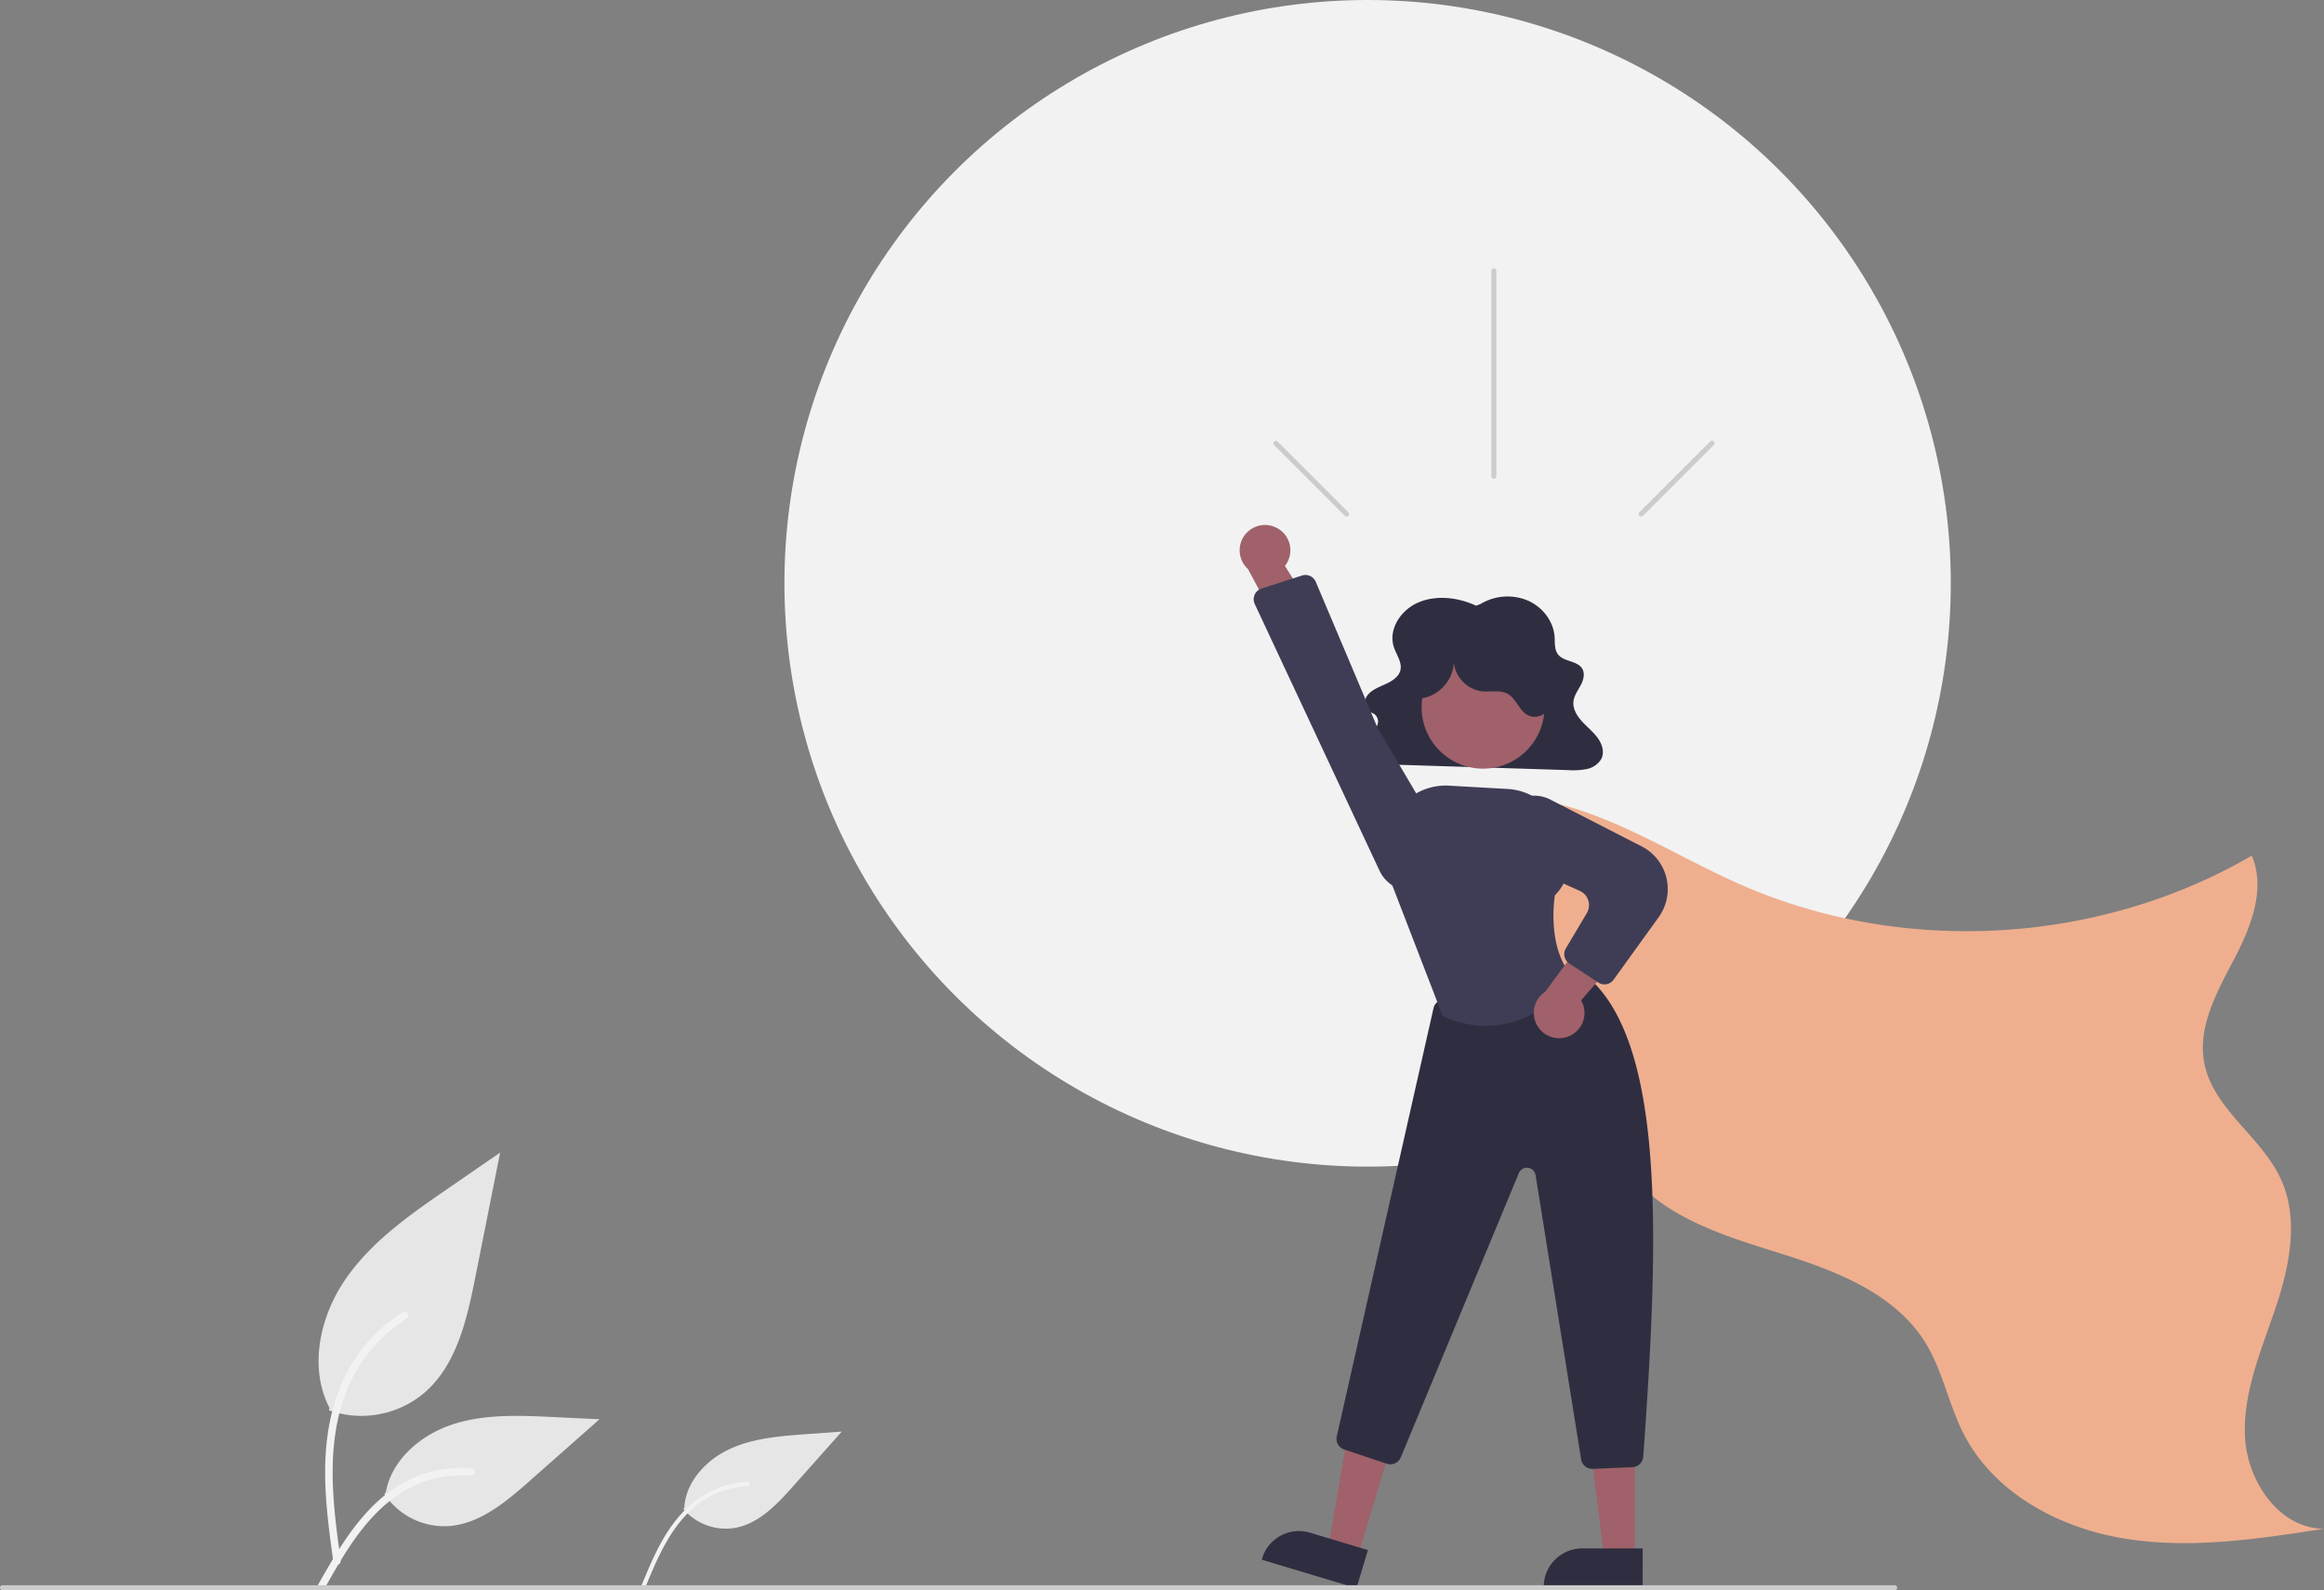 <svg id="a6791429-d438-45aa-bc7c-827b738cb04a" data-name="Layer 1" xmlns="http://www.w3.org/2000/svg" width="928.526" height="635.213" viewBox="0 0 928.526 635.213"><rect x="0" y="0" width="928.526" height="635.213" fill="#808080" stroke="none"/><circle cx="546.409" cy="233" r="233" fill="#f2f2f2"/><path d="M267.148,695.739a39.063,39.063,0,0,0,37.721-6.645c13.212-11.089,17.354-29.359,20.725-46.275l9.969-50.036-20.872,14.371c-15.01,10.335-30.357,21.001-40.75,35.971s-14.929,35.405-6.579,51.603" transform="translate(-135.737 -132.394)" fill="#e6e6e6"/><path d="M268.932,756.318c-2.112-15.387-4.285-30.973-2.803-46.525,1.316-13.812,5.53-27.303,14.109-38.364a63.82,63.82,0,0,1,16.374-14.837c1.637-1.034,3.144,1.561,1.514,2.59a60.672,60.672,0,0,0-23.999,28.956c-5.225,13.289-6.064,27.776-5.164,41.893.544,8.537,1.698,17.019,2.861,25.489a1.554,1.554,0,0,1-1.048,1.845,1.509,1.509,0,0,1-1.845-1.048Z" transform="translate(-135.737 -132.394)" fill="#f2f2f2"/><path d="M408.733,735.124a22.264,22.264,0,0,0,20.462,7.606c9.693-1.644,16.995-9.432,23.529-16.778l19.325-21.728L457.644,705.275c-10.359.755-20.98,1.575-30.405,5.94s-17.546,13.104-18.109,23.476" transform="translate(-135.737 -132.394)" fill="#e6e6e6"/><path d="M392.149,765.424c3.397-8.175,6.821-16.463,12.033-23.683,4.628-6.412,10.589-11.83,17.996-14.796a36.374,36.374,0,0,1,12.328-2.575c1.103-.036,1.096,1.674-.002,1.71a34.579,34.579,0,0,0-20.146,7.319c-6.4,5.028-10.988,11.909-14.615,19.11-2.193,4.354-4.071,8.857-5.94,13.357a.886.886,0,0,1-1.047.605.86.86,0,0,1-.605-1.047Z" transform="translate(-135.737 -132.394)" fill="#f2f2f2"/><path d="M289.28,729.089a28.755,28.755,0,0,0,25.055,12.931c12.683-.602,23.257-9.454,32.775-17.858l28.153-24.857L356.63,698.414c-13.4-.641-27.145-1.239-39.908,2.893s-24.533,14.077-26.867,27.287" transform="translate(-135.737 -132.394)" fill="#e6e6e6"/><path d="M262.962,765.163c10.168-17.991,21.961-37.986,43.035-44.377a48.022,48.022,0,0,1,18.101-1.869c1.922.166,1.442,3.128-.476,2.963a44.614,44.614,0,0,0-28.886,7.642c-8.145,5.544-14.487,13.252-19.854,21.425-3.288,5.007-6.233,10.226-9.178,15.438-.941,1.666-3.693.463-2.74-1.222Z" transform="translate(-135.737 -132.394)" fill="#f2f2f2"/><path d="M702.07,458.075c20.217-11.112,45.379-8.882,67.161-1.285s41.522,20.043,62.675,29.249c64.64,28.131,142.548,23.595,203.487-11.848,5.763,13.406-.419,28.74-7.211,41.656s-14.532,26.914-11.736,41.236c3.578,18.327,22.793,29.315,30.579,46.288,7.391,16.112,3.424,35.032-2.246,51.827s-13.028,33.715-12.065,51.415,13.823,36.416,31.549,36.43c-26.269,4.082-53.056,8.166-79.309,3.983s-52.369-18.068-64.558-41.693c-6.093-11.809-8.441-25.386-15.439-36.682-11.918-19.241-34.791-28.289-56.372-35.108s-44.676-13.388-59.871-30.162c-14.478-15.982-19.064-38.246-26.734-58.401a186.537,186.537,0,0,0-64.588-84.23" transform="translate(-135.737 -132.394)" fill="#efaf8f"/><path d="M725.495,374.338c-7.097-3.302-15.81-4.384-23.032-1.316s-12.145,10.932-9.809,17.891c1.059,3.155,3.47,6.258,2.531,9.445-.723,2.453-3.245,4.072-5.723,5.224s-5.187,2.12-6.978,4.062-2.165,5.285.073,6.791c.737.496,1.659.732,2.374,1.254a3.772,3.772,0,0,1,1.164,4.222,8.893,8.893,0,0,1-2.851,3.751c-2.541,2.191-5.898,4.698-5.109,7.809a5.478,5.478,0,0,0,3.697,3.458,18.367,18.367,0,0,0,5.427.716l74.966,2.362a28.422,28.422,0,0,0,7.402-.413,8.762,8.762,0,0,0,5.813-3.905c1.436-2.657.493-5.931-1.28-8.412s-4.282-4.439-6.355-6.717-3.769-5.123-3.404-8.067c.293-2.357,1.847-4.395,2.963-6.537s1.764-4.818.319-6.789c-2.037-2.777-6.927-2.526-9.243-5.113-1.748-1.953-1.41-4.763-1.584-7.281-.418-6.057-4.611-11.776-10.58-14.433a20.831,20.831,0,0,0-18.953,1.291Z" transform="translate(-135.737 -132.394)" fill="#2f2e41"/><polygon points="542.385 622.099 530.644 618.571 538.663 571.604 555.992 576.811 542.385 622.099" fill="#a0616a"/><path d="M677.697,766.774l-37.859-11.375.144-.479a15.386,15.386,0,0,1,19.163-10.309l.001 0,23.123,6.947Z" transform="translate(-135.737 -132.394)" fill="#2f2e41"/><polygon points="653.182 622.496 640.922 622.495 635.09 575.207 653.184 575.208 653.182 622.496" fill="#a0616a"/><path d="M792.045,766.774l-39.531-.001v-.5a15.386,15.386,0,0,1,15.386-15.386h.001l24.144.001Z" transform="translate(-135.737 -132.394)" fill="#2f2e41"/><path d="M771.9,719.123a4.5,4.5,0,0,1-4.441-3.788L749.256,601.781a3.5,3.5,0,0,0-6.688-.789L695.406,714.528a4.516,4.516,0,0,1-5.579,2.544L672.793,711.393a4.485,4.485,0,0,1-2.966-5.261L708.476,535.111a4.525,4.525,0,0,1,3.372-3.392L763.68,519.687a4.562,4.562,0,0,1,3.708.77c34.13,24.799,31.247,105.821,24.886,193.798a4.502,4.502,0,0,1-4.294,4.174l-15.882.691C772.032,719.122,771.966,719.123,771.9,719.123Z" transform="translate(-135.737 -132.394)" fill="#2f2e41"/><circle cx="592.532" cy="282.471" r="24.561" fill="#a0616a"/><path d="M729.329,542.162a39.899,39.899,0,0,1-17.024-3.935l-.183-.085-.073-.188-22.03-57.076-.419-9.917A23.773,23.773,0,0,1,714.692,446.22l23.388,1.317a23.787,23.787,0,0,1,22.437,23.61c.607,1.167,4.921,10.292-3.533,18.865-.316,1.952-3.273,22.247,7.887,33.407l.314.313-.274.349C764.732,524.309,750.399,542.159,729.329,542.162Z" transform="translate(-135.737 -132.394)" fill="#3f3d56"/><path d="M762.171,546.467a10.056,10.056,0,0,0,5.277-14.488l23.359-27.043-18.414-2.397-19.359,26.048a10.11,10.11,0,0,0,9.137,17.88Z" transform="translate(-135.737 -132.394)" fill="#a0616a"/><path d="M776.775,525.594a4.489,4.489,0,0,1-2.469-.74l-11.553-7.577a4.491,4.491,0,0,1-1.399-6.064l8.364-14.052a6.272,6.272,0,0,0-2.824-8.932l-24.028-10.772a14.324,14.324,0,0,1-8.112-15.915h0a14.241,14.241,0,0,1,20.432-9.754l36.452,18.679a19.177,19.177,0,0,1,6.805,28.289L780.424,523.725A4.489,4.489,0,0,1,776.775,525.594Z" transform="translate(-135.737 -132.394)" fill="#3f3d56"/><path d="M703.142,411.373c7.756-.623,14.196-8.371,13.39-16.111a13.009,13.009,0,0,0,11.141,13.246c3.558.392,7.458-.684,10.555,1.11,3.43,1.988,4.528,6.816,8.101,8.533,3.453,1.659,7.838-.604,9.543-4.033s1.287-7.55.157-11.21a31.652,31.652,0,0,0-52.69-12.975c-3.261,3.28-5.851,7.461-6.271,12.068s1.717,9.605,5.854,11.675Z" transform="translate(-135.737 -132.394)" fill="#2f2e41"/><path d="M646.001,343.338a10.056,10.056,0,0,1,3.105,15.104l19.159,30.165-18.567-.318-15.347-28.596a10.11,10.11,0,0,1,11.651-16.354Z" transform="translate(-135.737 -132.394)" fill="#a0616a"/><path d="M661.444,364.818l24.674,58.302,25.869,43.864a14.189,14.189,0,0,1-8.12,20.79h0a14.265,14.265,0,0,1-16.951-7.569L637.058,373.672a4.5,4.5,0,0,1,2.699-6.192l16.166-5.193a4.6,4.6,0,0,1,.942-.197A4.474,4.474,0,0,1,661.444,364.818Z" transform="translate(-135.737 -132.394)" fill="#3f3d56"/><path d="M892.737,767.606h-756a1,1,0,0,1,0-2h756a1,1,0,0,1,0,2Z" transform="translate(-135.737 -132.394)" fill="#ccc"/><path d="M733.595,240.606v82a1,1,0,1,1-2,0v-82a1,1,0,0,1,2,0Z" transform="translate(-135.737 -132.394)" fill="#ccc"/><path d="M820.421,310.171l-28.284,28.284a1,1,0,0,1-1.414-1.414l28.284-28.284a1,1,0,1,1,1.414,1.414Z" transform="translate(-135.737 -132.394)" fill="#ccc"/><path d="M644.77,310.171,673.054,338.456a1,1,0,0,0,1.414-1.414l-28.284-28.284a1,1,0,1,0-1.414,1.414Z" transform="translate(-135.737 -132.394)" fill="#ccc"/></svg>